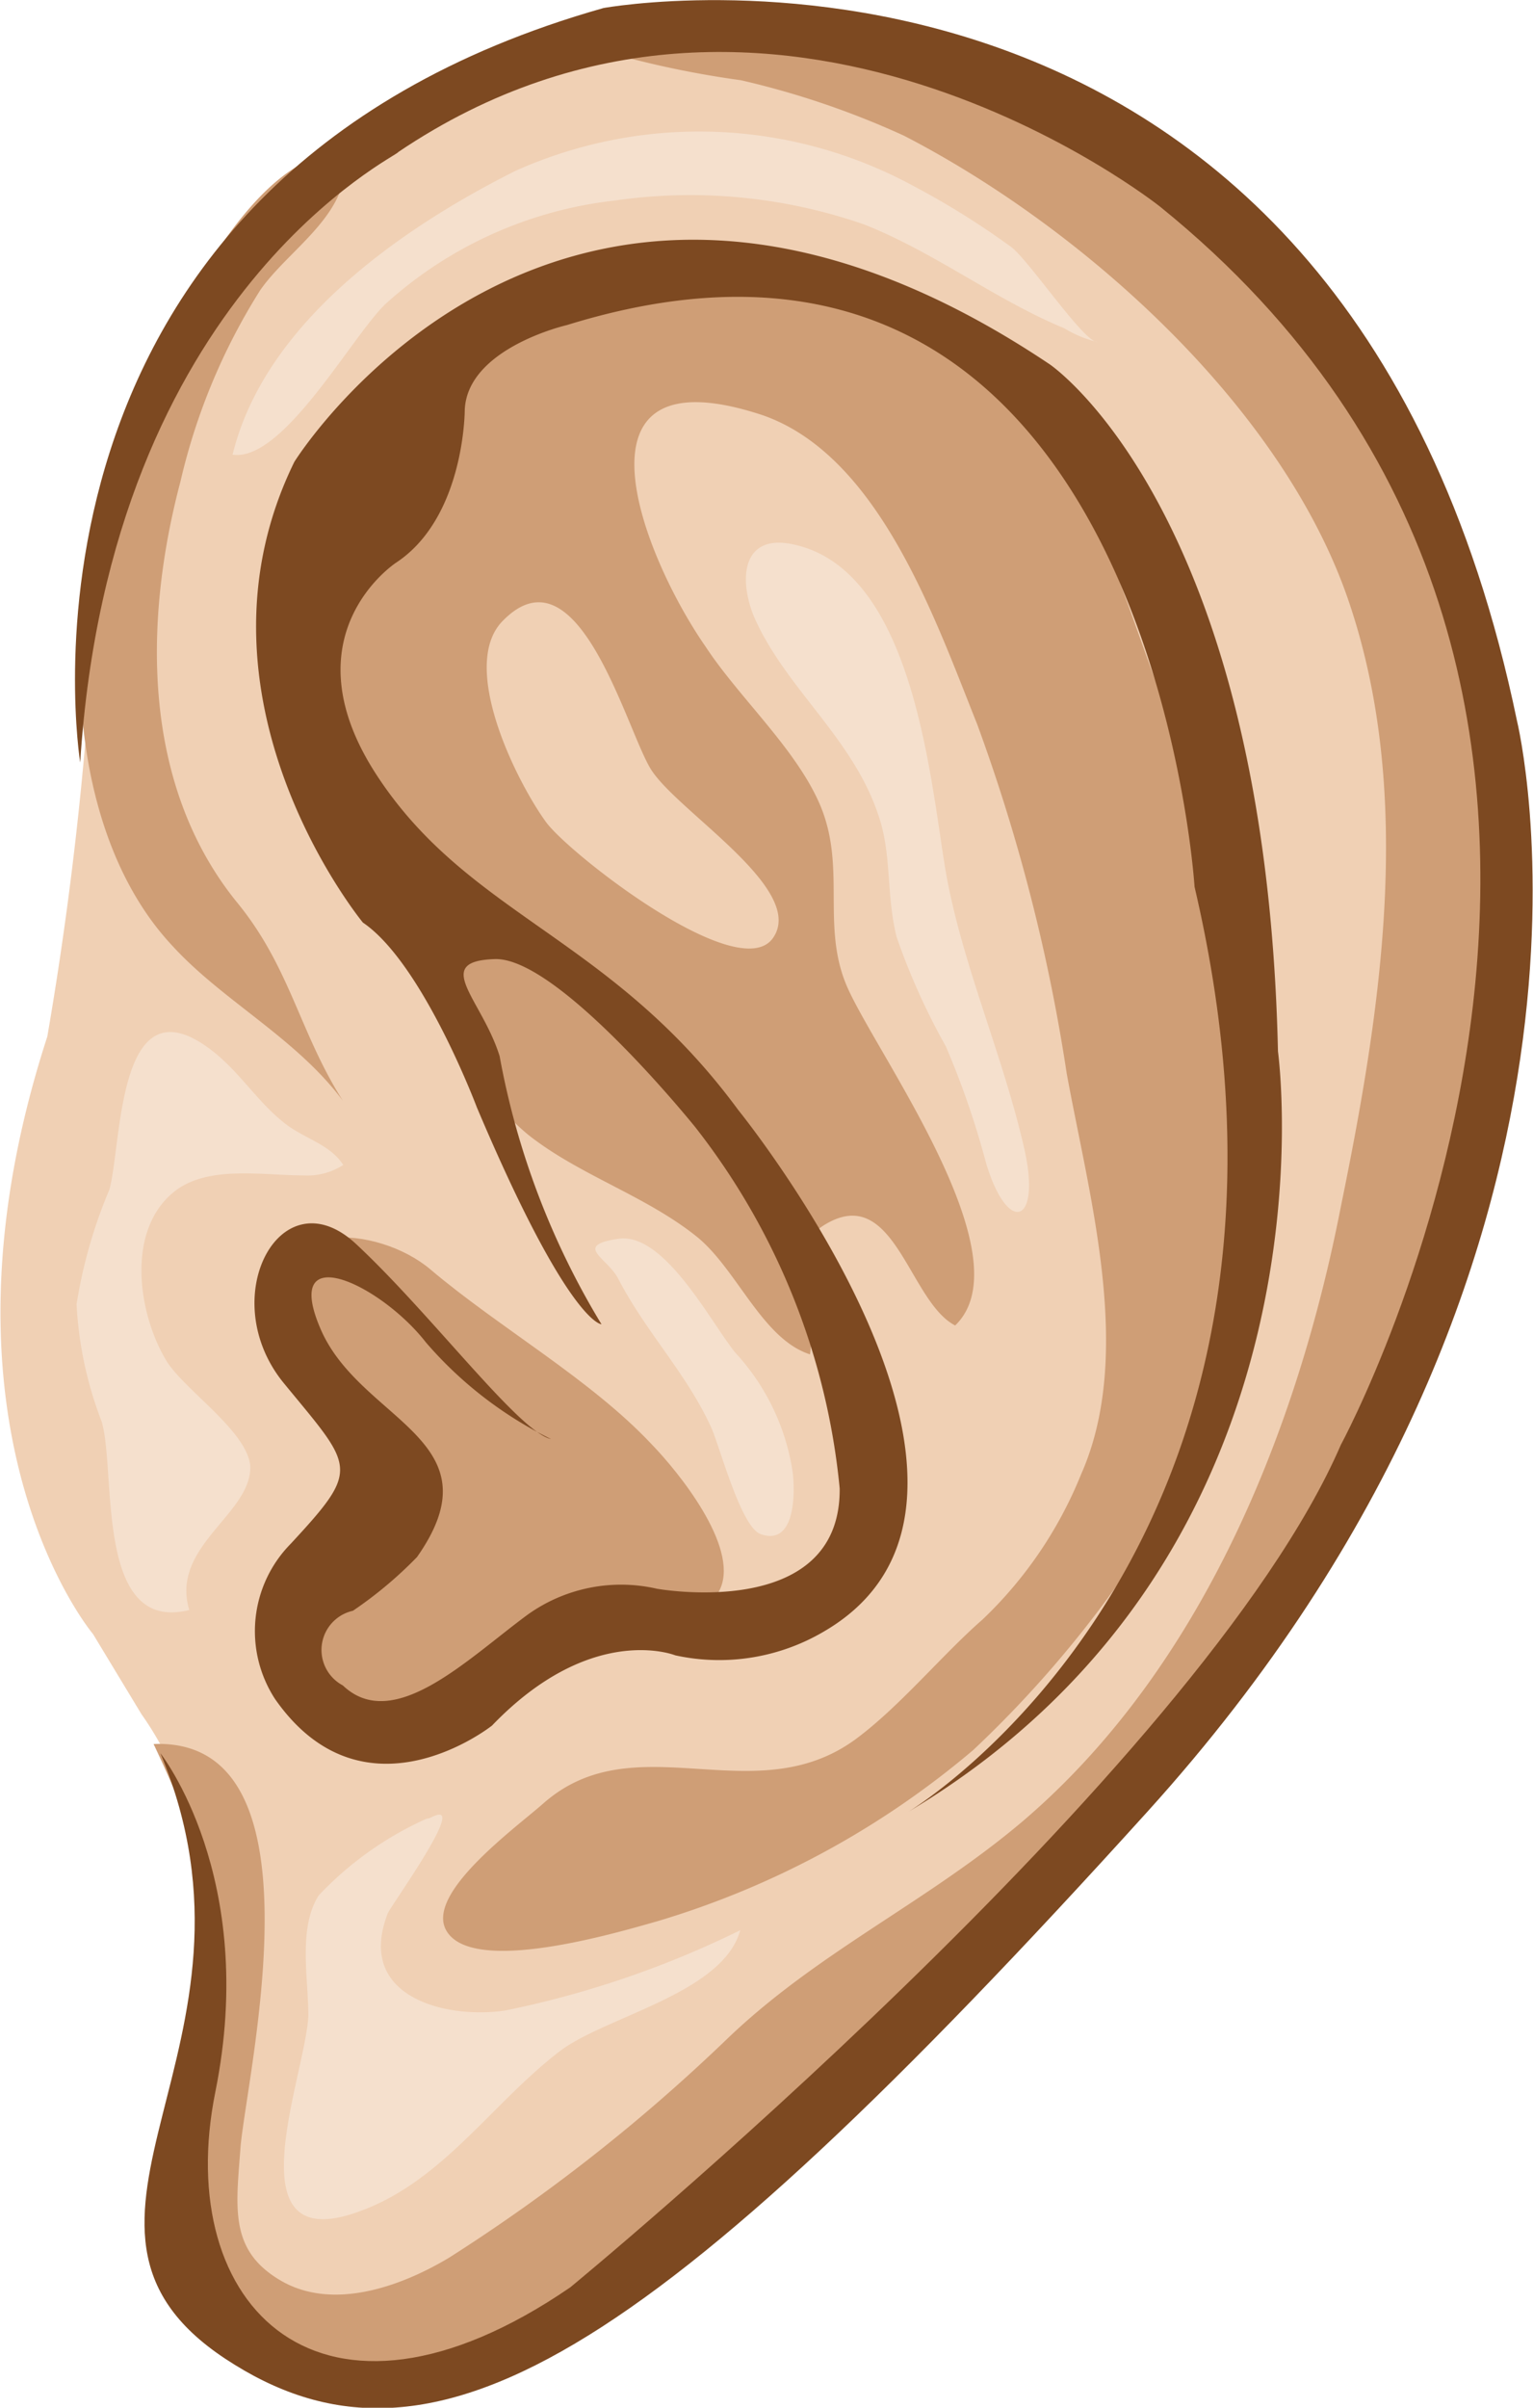 <svg xmlns="http://www.w3.org/2000/svg" viewBox="0 0 38.23 60">
  <title>ear</title>
  <g id="Layer_2" data-name="Layer 2">
    <g id="ear">
      <g>
        <path d="M2.32,40.72S-2,35.61,1.18,25.83a87.72,87.72,0,0,0,1.2-11.28s4.35-20,24-12c0,0,18.92,11,7.64,33.49a42,42,0,0,1-12.1,15.16S10.26,65,5,56.59c0,0-.53-1.37.06-4.76,0,0,1.06-5.46-1.53-9.11Z" fill="#f0d0b4"/>
        <path d="M30.83,27.26a40.36,40.36,0,0,0-1.94-10.09c-1-2.68-1.84-5.73-3.93-7.7-2.33-2.19-5.64-2.64-8.76-2.34-3.44.34-5.15,1.74-6.64,5a12,12,0,0,0-1.46,6.08c.11,1.74,1.32,3.39,2,4.94.73,1.76,1.57,3.91,3.1,5.15,1.28,1,2.91,1.5,4.18,2.52,1,.81,1.63,2.55,2.82,2.93.17-1-.77-2.58.4-3.25,1.71-1,2.07,1.94,3.22,2.53,1.77-1.7-1.94-6.73-2.69-8.43-.67-1.53,0-3-.7-4.59-.61-1.38-2-2.63-2.83-3.89C16,13.82,14,8.7,19,10.34c2.92,1,4.32,5.09,5.37,7.71a44.66,44.66,0,0,1,2.23,8.69c.56,3.08,1.69,7,.36,10a10.33,10.33,0,0,1-2.46,3.62c-1,.87-2.08,2.19-3.19,3-2.53,1.82-5.47-.44-7.76,1.58-.68.6-2.89,2.2-2.44,3.13.59,1.2,4.31.08,5.27-.19a21.8,21.8,0,0,0,7.89-4.27,27.81,27.81,0,0,0,4.92-6.16C31.21,34.19,31.21,31,30.83,27.26ZM16.22,19.15c.63,1.05,3.9,3,3.06,4.22s-5.08-2.09-5.66-2.88c-.73-1-2.17-3.87-1.1-5C14.4,13.53,15.6,18.12,16.22,19.15Z" fill="#cf9e76"/>
        <path d="M5.93,22.51c1.31,1.61,1.54,3.22,2.62,4.92-1.16-1.56-3-2.49-4.25-3.86C1.53,20.62,1.52,15,2.87,11.45,3.59,9.52,6,3.69,8.6,3.81c.2,1.5-1.38,2.37-2.11,3.42A15.43,15.43,0,0,0,4.5,12C3.57,15.51,3.54,19.59,5.93,22.51Z" fill="#cf9e76"/>
        <path d="M6,53.48C5.89,55,5.7,56.07,7,56.83s3,.15,4.2-.57a44.23,44.23,0,0,0,6.9-5.42c2.28-2.2,5-3.42,7.41-5.46,4.51-3.85,6.86-9.83,7.93-15.32,1-4.88,1.84-10.25.19-15.09S27,5.68,22.54,3.38A21.13,21.13,0,0,0,18.48,2,24.26,24.26,0,0,1,15,1.26C20-1.45,27.66,3.73,31.35,6.46a11,11,0,0,1,4.59,7,38,38,0,0,1,.71,17.11,25.34,25.34,0,0,1-3.49,7.94c-1.43,2.24-2.85,4.93-4.76,6.73a67.11,67.11,0,0,0-5.72,5.6c-1.7,2-3.27,4.08-5.59,5.42-3.68,2.12-8.46,6-12,1.63-3-3.84,1.28-6.91.21-10.8a33.63,33.63,0,0,0-1.47-3.63C8.13,43.29,6.19,51.49,6,53.48Z" fill="#cf9e76"/>
        <path d="M10.73,31.63c1.71,1.45,4,2.74,5.52,4.36.67.69,2.16,2.53,1.72,3.58s-2.66,1.08-3.57,1.36c-2.21.68-4.91,4.49-6.7,1-1.09-2.15.71-2.67,1.46-4.27,1-2.09-2.43-3.16-2.48-4.94C6.62,30.27,9.45,30.55,10.73,31.63Z" fill="#cf9e76"/>
        <g>
          <path d="M2,19S-.36,4.56,15.05.2c0,0,18.4-3.37,22.78,17.76,0,0,3.29,13.37-9.21,27.18s-17.91,17-23,13.64S7.06,51,4,43.69c0,0,2.45,3.09,1.37,8.44S8,61.26,14.22,57c0,0,15.73-12.92,19.22-21,0,0,10.28-18.9-4.51-30.85,0,0-9.63-7.68-19-1.36C10,3.85,2.75,7.24,2,19Z" fill="#7d4921"/>
          <path d="M15,33s-.82,0-3.11-5.41c0,0-1.35-3.59-2.84-4.6,0,0-4.6-5.58-1.71-11.48,0,0,6.6-10.63,18.84-2.43,0,0,5.39,3.64,5.69,17.12,0,0,1.72,12.42-9.22,18.95,0,0,11-6.56,7.14-23.05,0,0-1.15-18.49-15.65-14,0,0-2.49.57-2.55,2.12,0,0,0,2.67-1.71,3.8,0,0-2.78,1.81-.47,5.32s5.82,4,9,8.32c0,0,7.86,9.68,2.13,13a5.14,5.14,0,0,1-3.7.59s-2.08-.84-4.57,1.75c0,0-3.18,2.53-5.41-.66a3.1,3.1,0,0,1,.39-3.87c1.76-1.9,1.57-1.88-.17-4S7,29.25,8.88,31s4.06,4.68,4.86,4.86a9.81,9.81,0,0,1-3.12-2.41C9.49,32,7,30.83,8,33.13s4.46,2.74,2.4,5.67A10.17,10.17,0,0,1,8.8,40.14,1,1,0,0,0,8.55,42c1.26,1.2,3.1-.65,4.59-1.75a4,4,0,0,1,3.24-.66s4.59.83,4.56-2.5a17.26,17.26,0,0,0-3.6-9s-3.41-4.24-5-4.19-.32,1,.12,2.42A19.65,19.65,0,0,0,15,33Z" fill="#7d4921"/>
        </g>
        <path d="M4.15,33.91c.44.72,2,1.74,2.09,2.61.06,1.2-2,2-1.52,3.6-2.38.6-1.81-3.51-2.19-4.71a9.4,9.4,0,0,1-.62-2.91,12.17,12.17,0,0,1,.82-2.86c.32-1.2.19-5.36,2.62-3.41.69.56,1.1,1.27,1.8,1.8.49.36,1.09.5,1.41,1a1.65,1.65,0,0,1-1,.26c-1,0-2.33-.25-3.17.37C3.12,30.62,3.44,32.74,4.15,33.91Z" fill="#f5e0cd"/>
        <path d="M12.85,4.26C10,5.69,6.6,8.05,5.8,11.33c1.27.19,3-3,3.83-3.77A10.21,10.21,0,0,1,15.31,5a13.21,13.21,0,0,1,6.23.59c1.74.68,3.3,1.89,5,2.59a2.85,2.85,0,0,0,.82.34c-.34,0-1.71-2.05-2.15-2.37a20,20,0,0,0-2.42-1.51A11.2,11.2,0,0,0,12.85,4.26Z" fill="#f5e0cd"/>
        <path d="M23.56,21.57c-.38-2.35-.83-7.36-3.76-8-1.28-.29-1.39.83-1,1.79.77,1.77,2.44,3,3.09,4.91.36,1,.2,2,.47,3.08a16.8,16.8,0,0,0,1.23,2.73,21.3,21.3,0,0,1,1,2.9c.54,1.81,1.39,1.54.95-.37C25,26.24,23.94,23.91,23.56,21.57Z" fill="#f5e0cd"/>
        <path d="M17.74,35.58c.21.47.74,2.48,1.23,2.65.86.3.86-1,.8-1.53a5.61,5.61,0,0,0-1.44-3c-.63-.79-1.77-3-2.91-2.83s-.27.47,0,1C16.11,33.2,17.12,34.22,17.74,35.58Z" fill="#f5e0cd"/>
        <path d="M12.6,50.1a24.16,24.16,0,0,0,5.86-2c-.43,1.57-3.33,2.14-4.48,3-1.7,1.29-2.93,3.25-5,4-3.25,1.21-1.36-3.37-1.29-4.87,0-.93-.26-2.19.26-3a8.45,8.45,0,0,1,2.69-1.91c.1,0,.2-.1.32-.1.43,0-1.23,2.3-1.29,2.46C8.85,49.79,11.17,50.32,12.6,50.1Z" fill="#f5e0cd"/>
      </g>
    </g>
  </g>
</svg>
